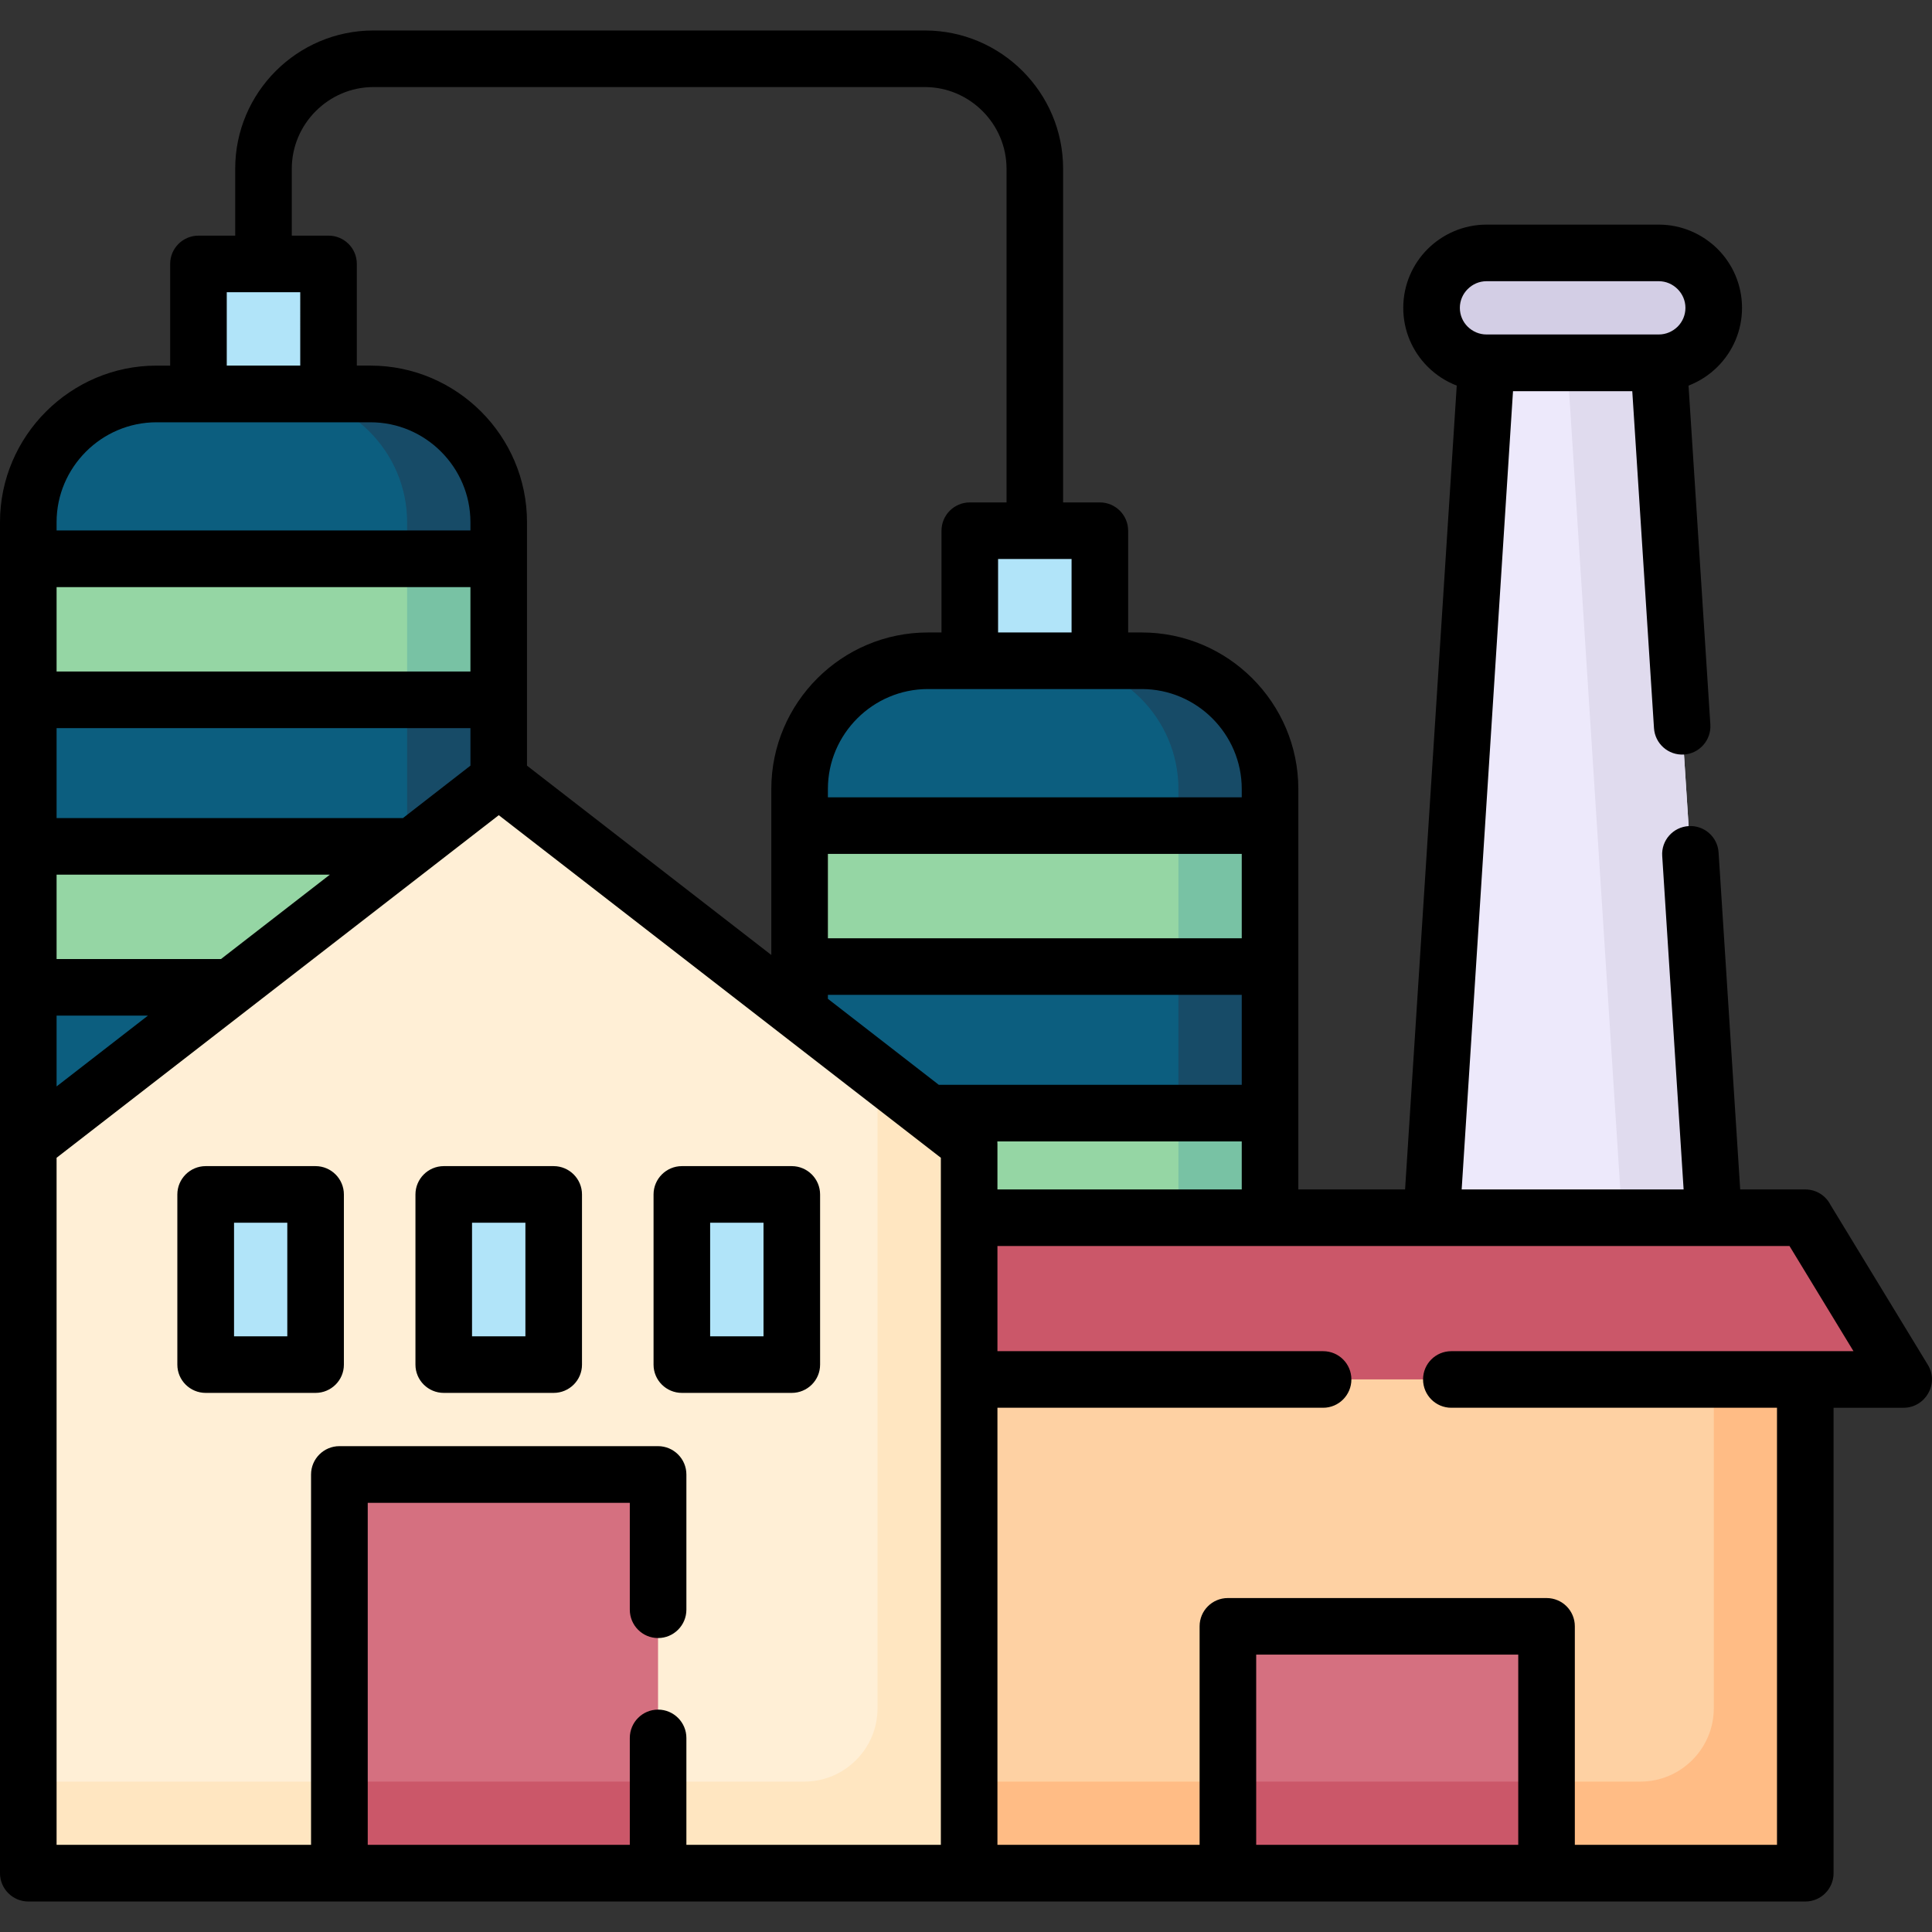 <svg id="Capa_1" enable-background="new 0 0 512 512" height="512" viewBox="0 0 512 512" width="512" xmlns="http://www.w3.org/2000/svg"><rect x="0" y="0" width="512" height="512" fill="#333333" stroke="none"/><g><g clip-rule="evenodd" fill-rule="evenodd"><path d="m60.378 69.933h18.936c4.252 0 7.739 3.516 7.739 7.768v40.959c0 4.252-3.487 7.768-7.739 7.768h-18.936c-4.28 0-7.767-3.516-7.767-7.768v-40.96c.001-4.252 3.487-7.767 7.767-7.767z" fill="#b1e4f9"/><path d="m132.181 310.936v-125.492l-5.074-18.283 5.074-19.078v-9.693c0-18.709-15.307-33.988-33.987-33.988h-56.722c-18.681 0-33.959 15.279-33.959 33.988v9.693l4.45 17.52-4.45 19.842v39.204l4.45 21.033-4.45 15.986v49.268z" fill="#0c5e7f"/><path d="m132.181 310.936v-125.492l-5.074-18.283 5.074-19.078v-9.693c0-18.709-15.307-33.988-33.987-33.988h-24.266c18.681 0 33.96 15.279 33.96 33.988v172.546z" fill="#174b67"/><path d="m7.512 148.083h124.669v37.361h-124.669z" fill="#95d6a4"/><path d="m7.512 224.279h124.669v37.389h-124.669z" fill="#95d6a4"/><path d="m264.786 140.657h18.907c4.28 0 7.767 3.486 7.767 7.738v35.773c0 4.279-3.486 7.768-7.767 7.768h-18.907c-4.28 0-7.767-3.488-7.767-7.768v-35.773c.001-4.251 3.487-7.738 7.767-7.738z" fill="#b1e4f9"/><path d="m336.56 351.499v-19.133l-4.252-17.435 4.252-19.559v-39.202l-4.733-20.353 4.733-17.035v-9.695c0-18.681-15.278-33.987-33.96-33.987h-56.72c-18.681 0-33.96 15.307-33.96 33.987v9.695l4.45 17.518-4.45 19.871v95.329h124.64z" fill="#0c5e7f"/><path d="m336.56 381.632v-49.266l-4.252-17.435 4.252-19.559v-39.202l-4.733-20.353 4.733-17.035v-9.695c0-18.681-15.278-33.987-33.96-33.987h-24.265c18.681 0 33.959 15.307 33.959 33.987v172.546h24.266z" fill="#174b67"/><path d="m211.92 218.781h124.641v37.389h-124.641z" fill="#95d6a4"/><path d="m211.92 294.977h124.641v37.39h-124.641z" fill="#95d6a4"/><path d="m251.974 496.408h218.695c4.847 0 7.767-2.836 7.767-7.768v-123.08l-226.462-14.541z" fill="#fed1a3"/><path d="m251.974 496.408h218.695c4.847 0 7.767-2.836 7.767-7.768v-123.08h-24.265v87.167c0 10.686-8.759 19.416-19.418 19.416h-182.779z" fill="#ffbc85"/><path d="m454.171 322.728-34.017 9.695-40.791-9.695 14.571-226.575 23.3-4.847 22.366 4.847z" fill="#ede9fb"/><path d="m454.171 322.728h-24.294l-14.541-226.575h24.264z" fill="#e0dbee"/><path d="m500.461 358.927c2.494 4.082.737 6.633-3.714 6.633h-244.773v-42.832h218.695c5.074 0 9.213 2.381 11.792 6.633z" fill="#cb5769"/><path d="m13.635 298.434c-3.146 2.438-6.123 6.293-6.123 12.502v177.705c0 5.357 3.147 7.768 7.767 7.768h241.57v-185.473c-.255-5.33-2.183-9.582-6.151-12.502l-112.395-87.107c-4.054-3.062-8.192-3.146-12.274 0z" fill="#ffefd6"/><path d="m7.512 472.143v16.498c0 5.357 3.147 7.768 7.767 7.768h241.57v-185.473c-.255-5.33-2.183-9.582-6.151-12.502l-18.142-14.059v168.352c0 10.686-8.731 19.416-19.39 19.416z" fill="#ffe6c1"/><path d="m393.934 67.041h45.666c7.995 0 14.571 6.548 14.571 14.542 0 8.021-6.576 14.57-14.571 14.57h-45.666c-7.993 0-14.57-6.549-14.57-14.57-.001-7.994 6.548-14.542 14.57-14.542z" fill="#d3cee5"/><path d="m174.389 496.408v-97.882c0-4.279-3.487-7.768-7.767-7.768h-68.911c-4.281 0-7.768 3.488-7.768 7.768v97.882z" fill="#d57080"/><path d="m409.864 496.408v-57.657c0-4.281-3.515-7.768-7.767-7.768h-68.938c-4.252 0-7.767 3.486-7.767 7.768v57.657z" fill="#d57080"/><g fill="#b1e4f9"><path d="m125.377 316.547h13.578c4.28 0 7.767 3.488 7.767 7.768v29.566c0 4.252-3.487 7.766-7.767 7.766h-13.578c-4.28 0-7.767-3.514-7.767-7.766v-29.566c.001-4.28 3.487-7.768 7.767-7.768z"/><path d="m188.477 316.547h13.578c4.28 0 7.767 3.488 7.767 7.768v29.566c0 4.252-3.487 7.766-7.767 7.766h-13.578c-4.28 0-7.767-3.514-7.767-7.766v-29.566c0-4.28 3.487-7.768 7.767-7.768z"/><path d="m62.278 316.547h13.578c4.28 0 7.767 3.488 7.767 7.768v29.566c0 4.252-3.486 7.766-7.767 7.766h-13.578c-4.28 0-7.767-3.514-7.767-7.766v-29.566c0-4.28 3.487-7.768 7.767-7.768z"/></g><path d="m89.944 472.143h84.445v24.266h-84.445z" fill="#cb5769"/><path d="m325.393 472.143h84.472v24.266h-84.472z" fill="#cb5769"/><path d="m107.888 148.083h24.293v37.361h-24.293z" fill="#78c2a4"/><path d="m312.295 218.781h24.266v37.389h-24.266z" fill="#78c2a4"/><path d="m312.295 295.373h24.266v27.354h-24.266z" fill="#78c2a4"/></g><path d="m124.669 202.906v-9.949h-109.673v23.84h91.787zm-70.158 106.129h29.111c4.139 0 7.512 3.373 7.512 7.512v45.101c0 4.139-3.374 7.484-7.512 7.484h-29.111c-4.139 0-7.512-3.346-7.512-7.484v-45.101c0-4.139 3.374-7.512 7.512-7.512zm21.628 14.997h-14.116v30.104h14.116zm104.571-14.997h29.112c4.139 0 7.512 3.373 7.512 7.512v45.101c0 4.139-3.373 7.484-7.512 7.484h-29.112c-4.139 0-7.512-3.346-7.512-7.484v-45.101c.001-4.139 3.374-7.512 7.512-7.512zm21.629 14.997h-14.145v30.104h14.145zm-84.728-14.997h29.112c4.139 0 7.512 3.373 7.512 7.512v45.101c0 4.139-3.373 7.484-7.512 7.484h-29.112c-4.139 0-7.512-3.346-7.512-7.484v-45.101c0-4.139 3.373-7.512 7.512-7.512zm21.628 14.997h-14.145v30.104h14.145zm263.114 164.865v-50.401h-69.448v50.401zm-84.445 0v-57.913c0-4.139 3.346-7.484 7.484-7.484h84.472c4.139 0 7.483 3.346 7.483 7.484v57.913h53.576v-115.826h-86.316c-4.139 0-7.483-3.373-7.483-7.512s3.345-7.482 7.483-7.482h106.584l-16.951-27.865c-69.96 0-139.947 0-209.907 0v27.865h86.315c4.139 0 7.484 3.344 7.484 7.482 0 4.139-3.346 7.512-7.484 7.512h-86.315v115.825h53.575zm-136.007-62.308c0 4.139-3.373 7.512-7.512 7.512s-7.483-3.373-7.483-7.512v-28.318h-69.45v90.626h69.45v-28.318c0-4.139 3.345-7.512 7.483-7.512 4.139 0 7.512 3.373 7.512 7.512v28.318h67.437v-123.337-42.832-15.903c-39.062-30.273-78.124-60.52-117.157-90.793-39.062 30.273-78.123 60.52-117.185 90.793v182.072h67.437v-98.138c0-4.139 3.373-7.512 7.512-7.512h84.445c4.139 0 7.512 3.373 7.512 7.512v35.83zm212.033-367.06h45.666c6.066 0 11.595 2.494 15.592 6.463 3.997 3.997 6.463 9.524 6.463 15.591 0 6.094-2.466 11.594-6.463 15.59-2.183 2.184-4.79 3.885-7.71 5.018l5.782 89.831c.255 4.111-2.891 7.682-7.002 7.938-4.139.254-7.682-2.893-7.938-7.002l-5.754-89.292h-31.606l-13.607 211.55h58.82l-5.67-88.355c-.283-4.139 2.863-7.682 7.002-7.938 4.11-.254 7.682 2.863 7.936 7.002l5.727 89.291h17.263c2.892 0 5.414 1.645 6.661 4.082l25.796 42.38c3.09 5.045-.681 11.395-6.435 11.395h-18.539v123.337c0 4.139-3.345 7.512-7.483 7.512-156.983 0-313.968 0-470.923 0-4.139 0-7.512-3.373-7.512-7.512 0-119.341 0-238.68 0-358.019 0-11.424 4.677-21.799 12.189-29.31 7.512-7.512 17.886-12.189 29.282-12.189h3.629v-26.959c0-4.14 3.373-7.485 7.512-7.485h9.723v-17.745c0-10.092 4.11-19.248 10.743-25.881 6.633-6.632 15.789-10.742 25.881-10.742h146.155c10.091 0 19.247 4.109 25.88 10.742 6.634 6.633 10.743 15.789 10.743 25.881v88.442h9.723c4.139 0 7.513 3.344 7.513 7.512v26.957h3.628c11.396 0 21.772 4.648 29.283 12.16 7.512 7.512 12.189 17.888 12.189 29.311v85.891 20.238h28.29l13.691-213.024c-2.92-1.133-5.527-2.834-7.71-5.018-3.997-3.996-6.463-9.496-6.463-15.59 0-6.066 2.466-11.594 6.463-15.591 3.996-3.968 9.523-6.462 15.59-6.462zm45.666 14.995h-45.666c-1.928 0-3.685.793-4.988 2.098-1.276 1.275-2.069 3.033-2.069 4.961 0 1.955.793 3.713 2.069 4.988 1.304 1.275 3.061 2.07 4.988 2.07h45.666c1.928 0 3.686-.795 4.99-2.07 1.275-1.275 2.068-3.033 2.068-4.988 0-1.928-.793-3.686-2.068-4.961-1.305-1.305-3.063-2.098-4.99-2.098zm-172.858 58.622v-88.443c0-5.924-2.438-11.338-6.35-15.25-3.941-3.941-9.326-6.379-15.278-6.379h-146.155c-5.954 0-11.339 2.438-15.28 6.379-3.912 3.912-6.35 9.326-6.35 15.25v17.744h9.723c4.167 0 7.512 3.346 7.512 7.485v26.958h3.629c11.424 0 21.798 4.678 29.31 12.189 7.512 7.512 12.161 17.887 12.161 29.31v9.693 37.361 17.462l64.744 50.174v-43.994c0-11.424 4.678-21.8 12.189-29.311 7.512-7.512 17.887-12.16 29.283-12.16h3.628v-26.957c0-4.168 3.373-7.512 7.512-7.512h9.722zm17.236 14.994h-9.724-9.751v19.475h19.475zm-204.409-70.696h-9.723-9.751v19.446h19.474zm184.764 237.771h64.744v-12.727h-64.772c.028.227.028.453.028.68zm-176.912-83.424h-72.425v22.365h43.569zm-48.217 37.361h-24.208v18.766zm180.199-4.451 29.395 22.791h80.278v-23.84h-109.673zm0-53.404h109.674v-2.211c0-7.285-2.977-13.889-7.795-18.71-4.792-4.789-11.425-7.766-18.682-7.766-18.907 0-37.814 0-56.721 0-7.257 0-13.89 2.977-18.681 7.766-4.819 4.821-7.796 11.425-7.796 18.71v2.211zm109.674 14.996h-109.674v22.365h109.674zm-204.408-48.333v-22.365h-109.673v22.365zm0-37.389v-2.182c0-7.285-2.977-13.891-7.795-18.709-4.79-4.791-11.395-7.768-18.68-7.768-18.908 0-37.815 0-56.722 0-7.257 0-13.89 2.977-18.681 7.768-4.819 4.818-7.795 11.424-7.795 18.709v2.182z"/></g></svg>
